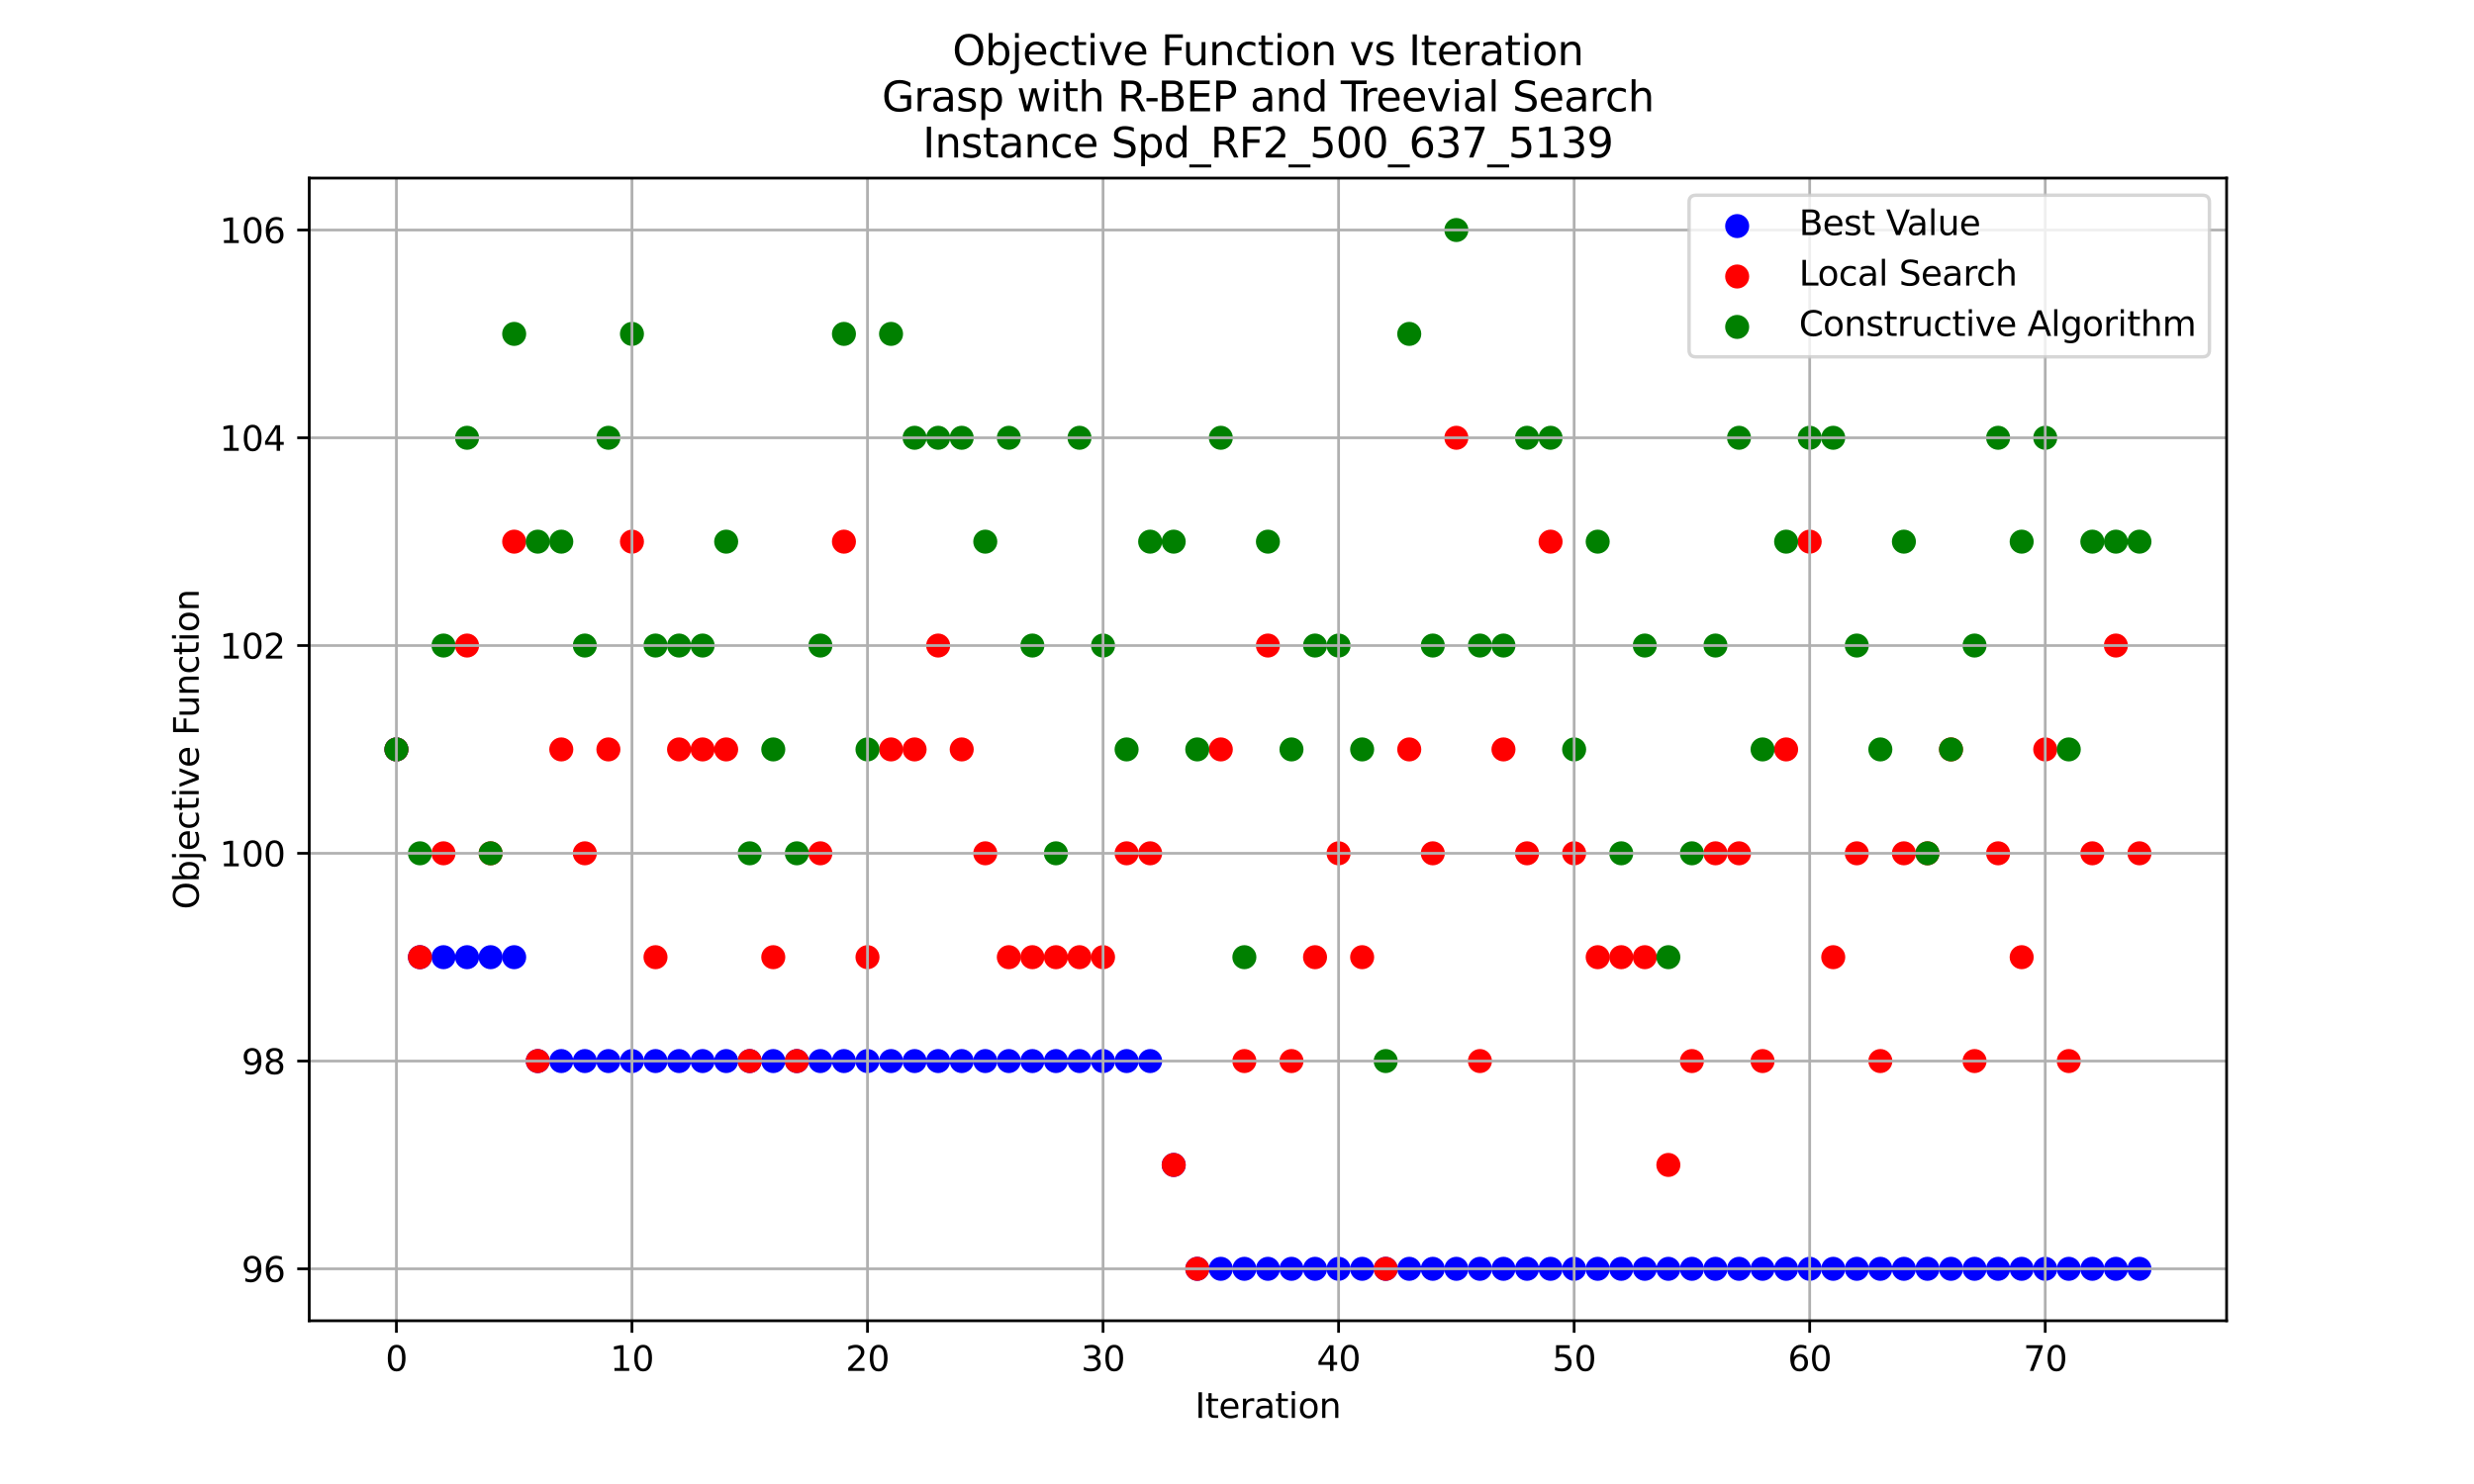 <?xml version="1.0" encoding="utf-8" standalone="no"?>
<!DOCTYPE svg PUBLIC "-//W3C//DTD SVG 1.1//EN"
  "http://www.w3.org/Graphics/SVG/1.1/DTD/svg11.dtd">
<svg xmlns:xlink="http://www.w3.org/1999/xlink" width="720pt" height="432pt" viewBox="0 0 720 432" xmlns="http://www.w3.org/2000/svg" version="1.1">
 <defs>
  <style type="text/css">*{stroke-linejoin: round; stroke-linecap: butt}</style>
 </defs>
 <g id="figure_1">
  <g id="patch_1">
   <path d="M 0 432 
L 720 432 
L 720 0 
L 0 0 
z
" style="fill: #ffffff"/>
  </g>
  <g id="axes_1">
   <g id="patch_2">
    <path d="M 90 384.48 
L 648 384.48 
L 648 51.84 
L 90 51.84 
z
" style="fill: #ffffff"/>
   </g>
   <g id="PathCollection_1">
    <defs>
     <path id="mba8c79977c" d="M 0 3 
C 0.796 3 1.559 2.684 2.121 2.121 
C 2.684 1.559 3 0.796 3 0 
C 3 -0.796 2.684 -1.559 2.121 -2.121 
C 1.559 -2.684 0.796 -3 0 -3 
C -0.796 -3 -1.559 -2.684 -2.121 -2.121 
C -2.684 -1.559 -3 -0.796 -3 0 
C -3 0.796 -2.684 1.559 -2.121 2.121 
C -1.559 2.684 -0.796 3 0 3 
z
" style="stroke: #0000ff"/>
    </defs>
    <g clip-path="url(#p86a8dda23d)">
     <use xlink:href="#mba8c79977c" x="115.364" y="218.16" style="fill: #0000ff; stroke: #0000ff"/>
     <use xlink:href="#mba8c79977c" x="122.219" y="278.64" style="fill: #0000ff; stroke: #0000ff"/>
     <use xlink:href="#mba8c79977c" x="129.074" y="278.64" style="fill: #0000ff; stroke: #0000ff"/>
     <use xlink:href="#mba8c79977c" x="135.929" y="278.64" style="fill: #0000ff; stroke: #0000ff"/>
     <use xlink:href="#mba8c79977c" x="142.784" y="278.64" style="fill: #0000ff; stroke: #0000ff"/>
     <use xlink:href="#mba8c79977c" x="149.639" y="278.64" style="fill: #0000ff; stroke: #0000ff"/>
     <use xlink:href="#mba8c79977c" x="156.494" y="308.88" style="fill: #0000ff; stroke: #0000ff"/>
     <use xlink:href="#mba8c79977c" x="163.349" y="308.88" style="fill: #0000ff; stroke: #0000ff"/>
     <use xlink:href="#mba8c79977c" x="170.204" y="308.88" style="fill: #0000ff; stroke: #0000ff"/>
     <use xlink:href="#mba8c79977c" x="177.059" y="308.88" style="fill: #0000ff; stroke: #0000ff"/>
     <use xlink:href="#mba8c79977c" x="183.914" y="308.88" style="fill: #0000ff; stroke: #0000ff"/>
     <use xlink:href="#mba8c79977c" x="190.769" y="308.88" style="fill: #0000ff; stroke: #0000ff"/>
     <use xlink:href="#mba8c79977c" x="197.624" y="308.88" style="fill: #0000ff; stroke: #0000ff"/>
     <use xlink:href="#mba8c79977c" x="204.479" y="308.88" style="fill: #0000ff; stroke: #0000ff"/>
     <use xlink:href="#mba8c79977c" x="211.334" y="308.88" style="fill: #0000ff; stroke: #0000ff"/>
     <use xlink:href="#mba8c79977c" x="218.189" y="308.88" style="fill: #0000ff; stroke: #0000ff"/>
     <use xlink:href="#mba8c79977c" x="225.044" y="308.88" style="fill: #0000ff; stroke: #0000ff"/>
     <use xlink:href="#mba8c79977c" x="231.899" y="308.88" style="fill: #0000ff; stroke: #0000ff"/>
     <use xlink:href="#mba8c79977c" x="238.754" y="308.88" style="fill: #0000ff; stroke: #0000ff"/>
     <use xlink:href="#mba8c79977c" x="245.609" y="308.88" style="fill: #0000ff; stroke: #0000ff"/>
     <use xlink:href="#mba8c79977c" x="252.464" y="308.88" style="fill: #0000ff; stroke: #0000ff"/>
     <use xlink:href="#mba8c79977c" x="259.319" y="308.88" style="fill: #0000ff; stroke: #0000ff"/>
     <use xlink:href="#mba8c79977c" x="266.174" y="308.88" style="fill: #0000ff; stroke: #0000ff"/>
     <use xlink:href="#mba8c79977c" x="273.029" y="308.88" style="fill: #0000ff; stroke: #0000ff"/>
     <use xlink:href="#mba8c79977c" x="279.885" y="308.88" style="fill: #0000ff; stroke: #0000ff"/>
     <use xlink:href="#mba8c79977c" x="286.74" y="308.88" style="fill: #0000ff; stroke: #0000ff"/>
     <use xlink:href="#mba8c79977c" x="293.595" y="308.88" style="fill: #0000ff; stroke: #0000ff"/>
     <use xlink:href="#mba8c79977c" x="300.45" y="308.88" style="fill: #0000ff; stroke: #0000ff"/>
     <use xlink:href="#mba8c79977c" x="307.305" y="308.88" style="fill: #0000ff; stroke: #0000ff"/>
     <use xlink:href="#mba8c79977c" x="314.16" y="308.88" style="fill: #0000ff; stroke: #0000ff"/>
     <use xlink:href="#mba8c79977c" x="321.015" y="308.88" style="fill: #0000ff; stroke: #0000ff"/>
     <use xlink:href="#mba8c79977c" x="327.87" y="308.88" style="fill: #0000ff; stroke: #0000ff"/>
     <use xlink:href="#mba8c79977c" x="334.725" y="308.88" style="fill: #0000ff; stroke: #0000ff"/>
     <use xlink:href="#mba8c79977c" x="341.58" y="339.12" style="fill: #0000ff; stroke: #0000ff"/>
     <use xlink:href="#mba8c79977c" x="348.435" y="369.36" style="fill: #0000ff; stroke: #0000ff"/>
     <use xlink:href="#mba8c79977c" x="355.29" y="369.36" style="fill: #0000ff; stroke: #0000ff"/>
     <use xlink:href="#mba8c79977c" x="362.145" y="369.36" style="fill: #0000ff; stroke: #0000ff"/>
     <use xlink:href="#mba8c79977c" x="369" y="369.36" style="fill: #0000ff; stroke: #0000ff"/>
     <use xlink:href="#mba8c79977c" x="375.855" y="369.36" style="fill: #0000ff; stroke: #0000ff"/>
     <use xlink:href="#mba8c79977c" x="382.71" y="369.36" style="fill: #0000ff; stroke: #0000ff"/>
     <use xlink:href="#mba8c79977c" x="389.565" y="369.36" style="fill: #0000ff; stroke: #0000ff"/>
     <use xlink:href="#mba8c79977c" x="396.42" y="369.36" style="fill: #0000ff; stroke: #0000ff"/>
     <use xlink:href="#mba8c79977c" x="403.275" y="369.36" style="fill: #0000ff; stroke: #0000ff"/>
     <use xlink:href="#mba8c79977c" x="410.13" y="369.36" style="fill: #0000ff; stroke: #0000ff"/>
     <use xlink:href="#mba8c79977c" x="416.985" y="369.36" style="fill: #0000ff; stroke: #0000ff"/>
     <use xlink:href="#mba8c79977c" x="423.84" y="369.36" style="fill: #0000ff; stroke: #0000ff"/>
     <use xlink:href="#mba8c79977c" x="430.695" y="369.36" style="fill: #0000ff; stroke: #0000ff"/>
     <use xlink:href="#mba8c79977c" x="437.55" y="369.36" style="fill: #0000ff; stroke: #0000ff"/>
     <use xlink:href="#mba8c79977c" x="444.405" y="369.36" style="fill: #0000ff; stroke: #0000ff"/>
     <use xlink:href="#mba8c79977c" x="451.26" y="369.36" style="fill: #0000ff; stroke: #0000ff"/>
     <use xlink:href="#mba8c79977c" x="458.115" y="369.36" style="fill: #0000ff; stroke: #0000ff"/>
     <use xlink:href="#mba8c79977c" x="464.971" y="369.36" style="fill: #0000ff; stroke: #0000ff"/>
     <use xlink:href="#mba8c79977c" x="471.826" y="369.36" style="fill: #0000ff; stroke: #0000ff"/>
     <use xlink:href="#mba8c79977c" x="478.681" y="369.36" style="fill: #0000ff; stroke: #0000ff"/>
     <use xlink:href="#mba8c79977c" x="485.536" y="369.36" style="fill: #0000ff; stroke: #0000ff"/>
     <use xlink:href="#mba8c79977c" x="492.391" y="369.36" style="fill: #0000ff; stroke: #0000ff"/>
     <use xlink:href="#mba8c79977c" x="499.246" y="369.36" style="fill: #0000ff; stroke: #0000ff"/>
     <use xlink:href="#mba8c79977c" x="506.101" y="369.36" style="fill: #0000ff; stroke: #0000ff"/>
     <use xlink:href="#mba8c79977c" x="512.956" y="369.36" style="fill: #0000ff; stroke: #0000ff"/>
     <use xlink:href="#mba8c79977c" x="519.811" y="369.36" style="fill: #0000ff; stroke: #0000ff"/>
     <use xlink:href="#mba8c79977c" x="526.666" y="369.36" style="fill: #0000ff; stroke: #0000ff"/>
     <use xlink:href="#mba8c79977c" x="533.521" y="369.36" style="fill: #0000ff; stroke: #0000ff"/>
     <use xlink:href="#mba8c79977c" x="540.376" y="369.36" style="fill: #0000ff; stroke: #0000ff"/>
     <use xlink:href="#mba8c79977c" x="547.231" y="369.36" style="fill: #0000ff; stroke: #0000ff"/>
     <use xlink:href="#mba8c79977c" x="554.086" y="369.36" style="fill: #0000ff; stroke: #0000ff"/>
     <use xlink:href="#mba8c79977c" x="560.941" y="369.36" style="fill: #0000ff; stroke: #0000ff"/>
     <use xlink:href="#mba8c79977c" x="567.796" y="369.36" style="fill: #0000ff; stroke: #0000ff"/>
     <use xlink:href="#mba8c79977c" x="574.651" y="369.36" style="fill: #0000ff; stroke: #0000ff"/>
     <use xlink:href="#mba8c79977c" x="581.506" y="369.36" style="fill: #0000ff; stroke: #0000ff"/>
     <use xlink:href="#mba8c79977c" x="588.361" y="369.36" style="fill: #0000ff; stroke: #0000ff"/>
     <use xlink:href="#mba8c79977c" x="595.216" y="369.36" style="fill: #0000ff; stroke: #0000ff"/>
     <use xlink:href="#mba8c79977c" x="602.071" y="369.36" style="fill: #0000ff; stroke: #0000ff"/>
     <use xlink:href="#mba8c79977c" x="608.926" y="369.36" style="fill: #0000ff; stroke: #0000ff"/>
     <use xlink:href="#mba8c79977c" x="615.781" y="369.36" style="fill: #0000ff; stroke: #0000ff"/>
     <use xlink:href="#mba8c79977c" x="622.636" y="369.36" style="fill: #0000ff; stroke: #0000ff"/>
    </g>
   </g>
   <g id="PathCollection_2">
    <defs>
     <path id="md660d5115c" d="M 0 3 
C 0.796 3 1.559 2.684 2.121 2.121 
C 2.684 1.559 3 0.796 3 0 
C 3 -0.796 2.684 -1.559 2.121 -2.121 
C 1.559 -2.684 0.796 -3 0 -3 
C -0.796 -3 -1.559 -2.684 -2.121 -2.121 
C -2.684 -1.559 -3 -0.796 -3 0 
C -3 0.796 -2.684 1.559 -2.121 2.121 
C -1.559 2.684 -0.796 3 0 3 
z
" style="stroke: #ff0000"/>
    </defs>
    <g clip-path="url(#p86a8dda23d)">
     <use xlink:href="#md660d5115c" x="115.364" y="218.16" style="fill: #ff0000; stroke: #ff0000"/>
     <use xlink:href="#md660d5115c" x="122.219" y="278.64" style="fill: #ff0000; stroke: #ff0000"/>
     <use xlink:href="#md660d5115c" x="129.074" y="248.4" style="fill: #ff0000; stroke: #ff0000"/>
     <use xlink:href="#md660d5115c" x="135.929" y="187.92" style="fill: #ff0000; stroke: #ff0000"/>
     <use xlink:href="#md660d5115c" x="142.784" y="248.4" style="fill: #ff0000; stroke: #ff0000"/>
     <use xlink:href="#md660d5115c" x="149.639" y="157.68" style="fill: #ff0000; stroke: #ff0000"/>
     <use xlink:href="#md660d5115c" x="156.494" y="308.88" style="fill: #ff0000; stroke: #ff0000"/>
     <use xlink:href="#md660d5115c" x="163.349" y="218.16" style="fill: #ff0000; stroke: #ff0000"/>
     <use xlink:href="#md660d5115c" x="170.204" y="248.4" style="fill: #ff0000; stroke: #ff0000"/>
     <use xlink:href="#md660d5115c" x="177.059" y="218.16" style="fill: #ff0000; stroke: #ff0000"/>
     <use xlink:href="#md660d5115c" x="183.914" y="157.68" style="fill: #ff0000; stroke: #ff0000"/>
     <use xlink:href="#md660d5115c" x="190.769" y="278.64" style="fill: #ff0000; stroke: #ff0000"/>
     <use xlink:href="#md660d5115c" x="197.624" y="218.16" style="fill: #ff0000; stroke: #ff0000"/>
     <use xlink:href="#md660d5115c" x="204.479" y="218.16" style="fill: #ff0000; stroke: #ff0000"/>
     <use xlink:href="#md660d5115c" x="211.334" y="218.16" style="fill: #ff0000; stroke: #ff0000"/>
     <use xlink:href="#md660d5115c" x="218.189" y="308.88" style="fill: #ff0000; stroke: #ff0000"/>
     <use xlink:href="#md660d5115c" x="225.044" y="278.64" style="fill: #ff0000; stroke: #ff0000"/>
     <use xlink:href="#md660d5115c" x="231.899" y="308.88" style="fill: #ff0000; stroke: #ff0000"/>
     <use xlink:href="#md660d5115c" x="238.754" y="248.4" style="fill: #ff0000; stroke: #ff0000"/>
     <use xlink:href="#md660d5115c" x="245.609" y="157.68" style="fill: #ff0000; stroke: #ff0000"/>
     <use xlink:href="#md660d5115c" x="252.464" y="278.64" style="fill: #ff0000; stroke: #ff0000"/>
     <use xlink:href="#md660d5115c" x="259.319" y="218.16" style="fill: #ff0000; stroke: #ff0000"/>
     <use xlink:href="#md660d5115c" x="266.174" y="218.16" style="fill: #ff0000; stroke: #ff0000"/>
     <use xlink:href="#md660d5115c" x="273.029" y="187.92" style="fill: #ff0000; stroke: #ff0000"/>
     <use xlink:href="#md660d5115c" x="279.885" y="218.16" style="fill: #ff0000; stroke: #ff0000"/>
     <use xlink:href="#md660d5115c" x="286.74" y="248.4" style="fill: #ff0000; stroke: #ff0000"/>
     <use xlink:href="#md660d5115c" x="293.595" y="278.64" style="fill: #ff0000; stroke: #ff0000"/>
     <use xlink:href="#md660d5115c" x="300.45" y="278.64" style="fill: #ff0000; stroke: #ff0000"/>
     <use xlink:href="#md660d5115c" x="307.305" y="278.64" style="fill: #ff0000; stroke: #ff0000"/>
     <use xlink:href="#md660d5115c" x="314.16" y="278.64" style="fill: #ff0000; stroke: #ff0000"/>
     <use xlink:href="#md660d5115c" x="321.015" y="278.64" style="fill: #ff0000; stroke: #ff0000"/>
     <use xlink:href="#md660d5115c" x="327.87" y="248.4" style="fill: #ff0000; stroke: #ff0000"/>
     <use xlink:href="#md660d5115c" x="334.725" y="248.4" style="fill: #ff0000; stroke: #ff0000"/>
     <use xlink:href="#md660d5115c" x="341.58" y="339.12" style="fill: #ff0000; stroke: #ff0000"/>
     <use xlink:href="#md660d5115c" x="348.435" y="369.36" style="fill: #ff0000; stroke: #ff0000"/>
     <use xlink:href="#md660d5115c" x="355.29" y="218.16" style="fill: #ff0000; stroke: #ff0000"/>
     <use xlink:href="#md660d5115c" x="362.145" y="308.88" style="fill: #ff0000; stroke: #ff0000"/>
     <use xlink:href="#md660d5115c" x="369" y="187.92" style="fill: #ff0000; stroke: #ff0000"/>
     <use xlink:href="#md660d5115c" x="375.855" y="308.88" style="fill: #ff0000; stroke: #ff0000"/>
     <use xlink:href="#md660d5115c" x="382.71" y="278.64" style="fill: #ff0000; stroke: #ff0000"/>
     <use xlink:href="#md660d5115c" x="389.565" y="248.4" style="fill: #ff0000; stroke: #ff0000"/>
     <use xlink:href="#md660d5115c" x="396.42" y="278.64" style="fill: #ff0000; stroke: #ff0000"/>
     <use xlink:href="#md660d5115c" x="403.275" y="369.36" style="fill: #ff0000; stroke: #ff0000"/>
     <use xlink:href="#md660d5115c" x="410.13" y="218.16" style="fill: #ff0000; stroke: #ff0000"/>
     <use xlink:href="#md660d5115c" x="416.985" y="248.4" style="fill: #ff0000; stroke: #ff0000"/>
     <use xlink:href="#md660d5115c" x="423.84" y="127.44" style="fill: #ff0000; stroke: #ff0000"/>
     <use xlink:href="#md660d5115c" x="430.695" y="308.88" style="fill: #ff0000; stroke: #ff0000"/>
     <use xlink:href="#md660d5115c" x="437.55" y="218.16" style="fill: #ff0000; stroke: #ff0000"/>
     <use xlink:href="#md660d5115c" x="444.405" y="248.4" style="fill: #ff0000; stroke: #ff0000"/>
     <use xlink:href="#md660d5115c" x="451.26" y="157.68" style="fill: #ff0000; stroke: #ff0000"/>
     <use xlink:href="#md660d5115c" x="458.115" y="248.4" style="fill: #ff0000; stroke: #ff0000"/>
     <use xlink:href="#md660d5115c" x="464.971" y="278.64" style="fill: #ff0000; stroke: #ff0000"/>
     <use xlink:href="#md660d5115c" x="471.826" y="278.64" style="fill: #ff0000; stroke: #ff0000"/>
     <use xlink:href="#md660d5115c" x="478.681" y="278.64" style="fill: #ff0000; stroke: #ff0000"/>
     <use xlink:href="#md660d5115c" x="485.536" y="339.12" style="fill: #ff0000; stroke: #ff0000"/>
     <use xlink:href="#md660d5115c" x="492.391" y="308.88" style="fill: #ff0000; stroke: #ff0000"/>
     <use xlink:href="#md660d5115c" x="499.246" y="248.4" style="fill: #ff0000; stroke: #ff0000"/>
     <use xlink:href="#md660d5115c" x="506.101" y="248.4" style="fill: #ff0000; stroke: #ff0000"/>
     <use xlink:href="#md660d5115c" x="512.956" y="308.88" style="fill: #ff0000; stroke: #ff0000"/>
     <use xlink:href="#md660d5115c" x="519.811" y="218.16" style="fill: #ff0000; stroke: #ff0000"/>
     <use xlink:href="#md660d5115c" x="526.666" y="157.68" style="fill: #ff0000; stroke: #ff0000"/>
     <use xlink:href="#md660d5115c" x="533.521" y="278.64" style="fill: #ff0000; stroke: #ff0000"/>
     <use xlink:href="#md660d5115c" x="540.376" y="248.4" style="fill: #ff0000; stroke: #ff0000"/>
     <use xlink:href="#md660d5115c" x="547.231" y="308.88" style="fill: #ff0000; stroke: #ff0000"/>
     <use xlink:href="#md660d5115c" x="554.086" y="248.4" style="fill: #ff0000; stroke: #ff0000"/>
     <use xlink:href="#md660d5115c" x="560.941" y="248.4" style="fill: #ff0000; stroke: #ff0000"/>
     <use xlink:href="#md660d5115c" x="567.796" y="218.16" style="fill: #ff0000; stroke: #ff0000"/>
     <use xlink:href="#md660d5115c" x="574.651" y="308.88" style="fill: #ff0000; stroke: #ff0000"/>
     <use xlink:href="#md660d5115c" x="581.506" y="248.4" style="fill: #ff0000; stroke: #ff0000"/>
     <use xlink:href="#md660d5115c" x="588.361" y="278.64" style="fill: #ff0000; stroke: #ff0000"/>
     <use xlink:href="#md660d5115c" x="595.216" y="218.16" style="fill: #ff0000; stroke: #ff0000"/>
     <use xlink:href="#md660d5115c" x="602.071" y="308.88" style="fill: #ff0000; stroke: #ff0000"/>
     <use xlink:href="#md660d5115c" x="608.926" y="248.4" style="fill: #ff0000; stroke: #ff0000"/>
     <use xlink:href="#md660d5115c" x="615.781" y="187.92" style="fill: #ff0000; stroke: #ff0000"/>
     <use xlink:href="#md660d5115c" x="622.636" y="248.4" style="fill: #ff0000; stroke: #ff0000"/>
    </g>
   </g>
   <g id="PathCollection_3">
    <defs>
     <path id="m26fd4f0e50" d="M 0 3 
C 0.796 3 1.559 2.684 2.121 2.121 
C 2.684 1.559 3 0.796 3 0 
C 3 -0.796 2.684 -1.559 2.121 -2.121 
C 1.559 -2.684 0.796 -3 0 -3 
C -0.796 -3 -1.559 -2.684 -2.121 -2.121 
C -2.684 -1.559 -3 -0.796 -3 0 
C -3 0.796 -2.684 1.559 -2.121 2.121 
C -1.559 2.684 -0.796 3 0 3 
z
" style="stroke: #008000"/>
    </defs>
    <g clip-path="url(#p86a8dda23d)">
     <use xlink:href="#m26fd4f0e50" x="115.364" y="218.16" style="fill: #008000; stroke: #008000"/>
     <use xlink:href="#m26fd4f0e50" x="122.219" y="248.4" style="fill: #008000; stroke: #008000"/>
     <use xlink:href="#m26fd4f0e50" x="129.074" y="187.92" style="fill: #008000; stroke: #008000"/>
     <use xlink:href="#m26fd4f0e50" x="135.929" y="127.44" style="fill: #008000; stroke: #008000"/>
     <use xlink:href="#m26fd4f0e50" x="142.784" y="248.4" style="fill: #008000; stroke: #008000"/>
     <use xlink:href="#m26fd4f0e50" x="149.639" y="97.2" style="fill: #008000; stroke: #008000"/>
     <use xlink:href="#m26fd4f0e50" x="156.494" y="157.68" style="fill: #008000; stroke: #008000"/>
     <use xlink:href="#m26fd4f0e50" x="163.349" y="157.68" style="fill: #008000; stroke: #008000"/>
     <use xlink:href="#m26fd4f0e50" x="170.204" y="187.92" style="fill: #008000; stroke: #008000"/>
     <use xlink:href="#m26fd4f0e50" x="177.059" y="127.44" style="fill: #008000; stroke: #008000"/>
     <use xlink:href="#m26fd4f0e50" x="183.914" y="97.2" style="fill: #008000; stroke: #008000"/>
     <use xlink:href="#m26fd4f0e50" x="190.769" y="187.92" style="fill: #008000; stroke: #008000"/>
     <use xlink:href="#m26fd4f0e50" x="197.624" y="187.92" style="fill: #008000; stroke: #008000"/>
     <use xlink:href="#m26fd4f0e50" x="204.479" y="187.92" style="fill: #008000; stroke: #008000"/>
     <use xlink:href="#m26fd4f0e50" x="211.334" y="157.68" style="fill: #008000; stroke: #008000"/>
     <use xlink:href="#m26fd4f0e50" x="218.189" y="248.4" style="fill: #008000; stroke: #008000"/>
     <use xlink:href="#m26fd4f0e50" x="225.044" y="218.16" style="fill: #008000; stroke: #008000"/>
     <use xlink:href="#m26fd4f0e50" x="231.899" y="248.4" style="fill: #008000; stroke: #008000"/>
     <use xlink:href="#m26fd4f0e50" x="238.754" y="187.92" style="fill: #008000; stroke: #008000"/>
     <use xlink:href="#m26fd4f0e50" x="245.609" y="97.2" style="fill: #008000; stroke: #008000"/>
     <use xlink:href="#m26fd4f0e50" x="252.464" y="218.16" style="fill: #008000; stroke: #008000"/>
     <use xlink:href="#m26fd4f0e50" x="259.319" y="97.2" style="fill: #008000; stroke: #008000"/>
     <use xlink:href="#m26fd4f0e50" x="266.174" y="127.44" style="fill: #008000; stroke: #008000"/>
     <use xlink:href="#m26fd4f0e50" x="273.029" y="127.44" style="fill: #008000; stroke: #008000"/>
     <use xlink:href="#m26fd4f0e50" x="279.885" y="127.44" style="fill: #008000; stroke: #008000"/>
     <use xlink:href="#m26fd4f0e50" x="286.74" y="157.68" style="fill: #008000; stroke: #008000"/>
     <use xlink:href="#m26fd4f0e50" x="293.595" y="127.44" style="fill: #008000; stroke: #008000"/>
     <use xlink:href="#m26fd4f0e50" x="300.45" y="187.92" style="fill: #008000; stroke: #008000"/>
     <use xlink:href="#m26fd4f0e50" x="307.305" y="248.4" style="fill: #008000; stroke: #008000"/>
     <use xlink:href="#m26fd4f0e50" x="314.16" y="127.44" style="fill: #008000; stroke: #008000"/>
     <use xlink:href="#m26fd4f0e50" x="321.015" y="187.92" style="fill: #008000; stroke: #008000"/>
     <use xlink:href="#m26fd4f0e50" x="327.87" y="218.16" style="fill: #008000; stroke: #008000"/>
     <use xlink:href="#m26fd4f0e50" x="334.725" y="157.68" style="fill: #008000; stroke: #008000"/>
     <use xlink:href="#m26fd4f0e50" x="341.58" y="157.68" style="fill: #008000; stroke: #008000"/>
     <use xlink:href="#m26fd4f0e50" x="348.435" y="218.16" style="fill: #008000; stroke: #008000"/>
     <use xlink:href="#m26fd4f0e50" x="355.29" y="127.44" style="fill: #008000; stroke: #008000"/>
     <use xlink:href="#m26fd4f0e50" x="362.145" y="278.64" style="fill: #008000; stroke: #008000"/>
     <use xlink:href="#m26fd4f0e50" x="369" y="157.68" style="fill: #008000; stroke: #008000"/>
     <use xlink:href="#m26fd4f0e50" x="375.855" y="218.16" style="fill: #008000; stroke: #008000"/>
     <use xlink:href="#m26fd4f0e50" x="382.71" y="187.92" style="fill: #008000; stroke: #008000"/>
     <use xlink:href="#m26fd4f0e50" x="389.565" y="187.92" style="fill: #008000; stroke: #008000"/>
     <use xlink:href="#m26fd4f0e50" x="396.42" y="218.16" style="fill: #008000; stroke: #008000"/>
     <use xlink:href="#m26fd4f0e50" x="403.275" y="308.88" style="fill: #008000; stroke: #008000"/>
     <use xlink:href="#m26fd4f0e50" x="410.13" y="97.2" style="fill: #008000; stroke: #008000"/>
     <use xlink:href="#m26fd4f0e50" x="416.985" y="187.92" style="fill: #008000; stroke: #008000"/>
     <use xlink:href="#m26fd4f0e50" x="423.84" y="66.96" style="fill: #008000; stroke: #008000"/>
     <use xlink:href="#m26fd4f0e50" x="430.695" y="187.92" style="fill: #008000; stroke: #008000"/>
     <use xlink:href="#m26fd4f0e50" x="437.55" y="187.92" style="fill: #008000; stroke: #008000"/>
     <use xlink:href="#m26fd4f0e50" x="444.405" y="127.44" style="fill: #008000; stroke: #008000"/>
     <use xlink:href="#m26fd4f0e50" x="451.26" y="127.44" style="fill: #008000; stroke: #008000"/>
     <use xlink:href="#m26fd4f0e50" x="458.115" y="218.16" style="fill: #008000; stroke: #008000"/>
     <use xlink:href="#m26fd4f0e50" x="464.971" y="157.68" style="fill: #008000; stroke: #008000"/>
     <use xlink:href="#m26fd4f0e50" x="471.826" y="248.4" style="fill: #008000; stroke: #008000"/>
     <use xlink:href="#m26fd4f0e50" x="478.681" y="187.92" style="fill: #008000; stroke: #008000"/>
     <use xlink:href="#m26fd4f0e50" x="485.536" y="278.64" style="fill: #008000; stroke: #008000"/>
     <use xlink:href="#m26fd4f0e50" x="492.391" y="248.4" style="fill: #008000; stroke: #008000"/>
     <use xlink:href="#m26fd4f0e50" x="499.246" y="187.92" style="fill: #008000; stroke: #008000"/>
     <use xlink:href="#m26fd4f0e50" x="506.101" y="127.44" style="fill: #008000; stroke: #008000"/>
     <use xlink:href="#m26fd4f0e50" x="512.956" y="218.16" style="fill: #008000; stroke: #008000"/>
     <use xlink:href="#m26fd4f0e50" x="519.811" y="157.68" style="fill: #008000; stroke: #008000"/>
     <use xlink:href="#m26fd4f0e50" x="526.666" y="127.44" style="fill: #008000; stroke: #008000"/>
     <use xlink:href="#m26fd4f0e50" x="533.521" y="127.44" style="fill: #008000; stroke: #008000"/>
     <use xlink:href="#m26fd4f0e50" x="540.376" y="187.92" style="fill: #008000; stroke: #008000"/>
     <use xlink:href="#m26fd4f0e50" x="547.231" y="218.16" style="fill: #008000; stroke: #008000"/>
     <use xlink:href="#m26fd4f0e50" x="554.086" y="157.68" style="fill: #008000; stroke: #008000"/>
     <use xlink:href="#m26fd4f0e50" x="560.941" y="248.4" style="fill: #008000; stroke: #008000"/>
     <use xlink:href="#m26fd4f0e50" x="567.796" y="218.16" style="fill: #008000; stroke: #008000"/>
     <use xlink:href="#m26fd4f0e50" x="574.651" y="187.92" style="fill: #008000; stroke: #008000"/>
     <use xlink:href="#m26fd4f0e50" x="581.506" y="127.44" style="fill: #008000; stroke: #008000"/>
     <use xlink:href="#m26fd4f0e50" x="588.361" y="157.68" style="fill: #008000; stroke: #008000"/>
     <use xlink:href="#m26fd4f0e50" x="595.216" y="127.44" style="fill: #008000; stroke: #008000"/>
     <use xlink:href="#m26fd4f0e50" x="602.071" y="218.16" style="fill: #008000; stroke: #008000"/>
     <use xlink:href="#m26fd4f0e50" x="608.926" y="157.68" style="fill: #008000; stroke: #008000"/>
     <use xlink:href="#m26fd4f0e50" x="615.781" y="157.68" style="fill: #008000; stroke: #008000"/>
     <use xlink:href="#m26fd4f0e50" x="622.636" y="157.68" style="fill: #008000; stroke: #008000"/>
    </g>
   </g>
   <g id="matplotlib.axis_1">
    <g id="xtick_1">
     <g id="line2d_1">
      <path d="M 115.364 384.48 
L 115.364 51.84 
" clip-path="url(#p86a8dda23d)" style="fill: none; stroke: #b0b0b0; stroke-width: 0.8; stroke-linecap: square"/>
     </g>
     <g id="line2d_2">
      <defs>
       <path id="me337529486" d="M 0 0 
L 0 3.5 
" style="stroke: #000000; stroke-width: 0.8"/>
      </defs>
      <g>
       <use xlink:href="#me337529486" x="115.364" y="384.48" style="stroke: #000000; stroke-width: 0.8"/>
      </g>
     </g>
     <g id="text_1">
      <!-- 0 -->
      <g transform="translate(112.182 399.078) scale(0.1 -0.1)">
       <defs>
        <path id="DejaVuSans-30" d="M 2034 4250 
Q 1547 4250 1301 3770 
Q 1056 3291 1056 2328 
Q 1056 1369 1301 889 
Q 1547 409 2034 409 
Q 2525 409 2770 889 
Q 3016 1369 3016 2328 
Q 3016 3291 2770 3770 
Q 2525 4250 2034 4250 
z
M 2034 4750 
Q 2819 4750 3233 4129 
Q 3647 3509 3647 2328 
Q 3647 1150 3233 529 
Q 2819 -91 2034 -91 
Q 1250 -91 836 529 
Q 422 1150 422 2328 
Q 422 3509 836 4129 
Q 1250 4750 2034 4750 
z
" transform="scale(0.016)"/>
       </defs>
       <use xlink:href="#DejaVuSans-30"/>
      </g>
     </g>
    </g>
    <g id="xtick_2">
     <g id="line2d_3">
      <path d="M 183.914 384.48 
L 183.914 51.84 
" clip-path="url(#p86a8dda23d)" style="fill: none; stroke: #b0b0b0; stroke-width: 0.8; stroke-linecap: square"/>
     </g>
     <g id="line2d_4">
      <g>
       <use xlink:href="#me337529486" x="183.914" y="384.48" style="stroke: #000000; stroke-width: 0.8"/>
      </g>
     </g>
     <g id="text_2">
      <!-- 10 -->
      <g transform="translate(177.552 399.078) scale(0.1 -0.1)">
       <defs>
        <path id="DejaVuSans-31" d="M 794 531 
L 1825 531 
L 1825 4091 
L 703 3866 
L 703 4441 
L 1819 4666 
L 2450 4666 
L 2450 531 
L 3481 531 
L 3481 0 
L 794 0 
L 794 531 
z
" transform="scale(0.016)"/>
       </defs>
       <use xlink:href="#DejaVuSans-31"/>
       <use xlink:href="#DejaVuSans-30" x="63.623"/>
      </g>
     </g>
    </g>
    <g id="xtick_3">
     <g id="line2d_5">
      <path d="M 252.464 384.48 
L 252.464 51.84 
" clip-path="url(#p86a8dda23d)" style="fill: none; stroke: #b0b0b0; stroke-width: 0.8; stroke-linecap: square"/>
     </g>
     <g id="line2d_6">
      <g>
       <use xlink:href="#me337529486" x="252.464" y="384.48" style="stroke: #000000; stroke-width: 0.8"/>
      </g>
     </g>
     <g id="text_3">
      <!-- 20 -->
      <g transform="translate(246.102 399.078) scale(0.1 -0.1)">
       <defs>
        <path id="DejaVuSans-32" d="M 1228 531 
L 3431 531 
L 3431 0 
L 469 0 
L 469 531 
Q 828 903 1448 1529 
Q 2069 2156 2228 2338 
Q 2531 2678 2651 2914 
Q 2772 3150 2772 3378 
Q 2772 3750 2511 3984 
Q 2250 4219 1831 4219 
Q 1534 4219 1204 4116 
Q 875 4013 500 3803 
L 500 4441 
Q 881 4594 1212 4672 
Q 1544 4750 1819 4750 
Q 2544 4750 2975 4387 
Q 3406 4025 3406 3419 
Q 3406 3131 3298 2873 
Q 3191 2616 2906 2266 
Q 2828 2175 2409 1742 
Q 1991 1309 1228 531 
z
" transform="scale(0.016)"/>
       </defs>
       <use xlink:href="#DejaVuSans-32"/>
       <use xlink:href="#DejaVuSans-30" x="63.623"/>
      </g>
     </g>
    </g>
    <g id="xtick_4">
     <g id="line2d_7">
      <path d="M 321.015 384.48 
L 321.015 51.84 
" clip-path="url(#p86a8dda23d)" style="fill: none; stroke: #b0b0b0; stroke-width: 0.8; stroke-linecap: square"/>
     </g>
     <g id="line2d_8">
      <g>
       <use xlink:href="#me337529486" x="321.015" y="384.48" style="stroke: #000000; stroke-width: 0.8"/>
      </g>
     </g>
     <g id="text_4">
      <!-- 30 -->
      <g transform="translate(314.652 399.078) scale(0.1 -0.1)">
       <defs>
        <path id="DejaVuSans-33" d="M 2597 2516 
Q 3050 2419 3304 2112 
Q 3559 1806 3559 1356 
Q 3559 666 3084 287 
Q 2609 -91 1734 -91 
Q 1441 -91 1130 -33 
Q 819 25 488 141 
L 488 750 
Q 750 597 1062 519 
Q 1375 441 1716 441 
Q 2309 441 2620 675 
Q 2931 909 2931 1356 
Q 2931 1769 2642 2001 
Q 2353 2234 1838 2234 
L 1294 2234 
L 1294 2753 
L 1863 2753 
Q 2328 2753 2575 2939 
Q 2822 3125 2822 3475 
Q 2822 3834 2567 4026 
Q 2313 4219 1838 4219 
Q 1578 4219 1281 4162 
Q 984 4106 628 3988 
L 628 4550 
Q 988 4650 1302 4700 
Q 1616 4750 1894 4750 
Q 2613 4750 3031 4423 
Q 3450 4097 3450 3541 
Q 3450 3153 3228 2886 
Q 3006 2619 2597 2516 
z
" transform="scale(0.016)"/>
       </defs>
       <use xlink:href="#DejaVuSans-33"/>
       <use xlink:href="#DejaVuSans-30" x="63.623"/>
      </g>
     </g>
    </g>
    <g id="xtick_5">
     <g id="line2d_9">
      <path d="M 389.565 384.48 
L 389.565 51.84 
" clip-path="url(#p86a8dda23d)" style="fill: none; stroke: #b0b0b0; stroke-width: 0.8; stroke-linecap: square"/>
     </g>
     <g id="line2d_10">
      <g>
       <use xlink:href="#me337529486" x="389.565" y="384.48" style="stroke: #000000; stroke-width: 0.8"/>
      </g>
     </g>
     <g id="text_5">
      <!-- 40 -->
      <g transform="translate(383.203 399.078) scale(0.1 -0.1)">
       <defs>
        <path id="DejaVuSans-34" d="M 2419 4116 
L 825 1625 
L 2419 1625 
L 2419 4116 
z
M 2253 4666 
L 3047 4666 
L 3047 1625 
L 3713 1625 
L 3713 1100 
L 3047 1100 
L 3047 0 
L 2419 0 
L 2419 1100 
L 313 1100 
L 313 1709 
L 2253 4666 
z
" transform="scale(0.016)"/>
       </defs>
       <use xlink:href="#DejaVuSans-34"/>
       <use xlink:href="#DejaVuSans-30" x="63.623"/>
      </g>
     </g>
    </g>
    <g id="xtick_6">
     <g id="line2d_11">
      <path d="M 458.115 384.48 
L 458.115 51.84 
" clip-path="url(#p86a8dda23d)" style="fill: none; stroke: #b0b0b0; stroke-width: 0.8; stroke-linecap: square"/>
     </g>
     <g id="line2d_12">
      <g>
       <use xlink:href="#me337529486" x="458.115" y="384.48" style="stroke: #000000; stroke-width: 0.8"/>
      </g>
     </g>
     <g id="text_6">
      <!-- 50 -->
      <g transform="translate(451.753 399.078) scale(0.1 -0.1)">
       <defs>
        <path id="DejaVuSans-35" d="M 691 4666 
L 3169 4666 
L 3169 4134 
L 1269 4134 
L 1269 2991 
Q 1406 3038 1543 3061 
Q 1681 3084 1819 3084 
Q 2600 3084 3056 2656 
Q 3513 2228 3513 1497 
Q 3513 744 3044 326 
Q 2575 -91 1722 -91 
Q 1428 -91 1123 -41 
Q 819 9 494 109 
L 494 744 
Q 775 591 1075 516 
Q 1375 441 1709 441 
Q 2250 441 2565 725 
Q 2881 1009 2881 1497 
Q 2881 1984 2565 2268 
Q 2250 2553 1709 2553 
Q 1456 2553 1204 2497 
Q 953 2441 691 2322 
L 691 4666 
z
" transform="scale(0.016)"/>
       </defs>
       <use xlink:href="#DejaVuSans-35"/>
       <use xlink:href="#DejaVuSans-30" x="63.623"/>
      </g>
     </g>
    </g>
    <g id="xtick_7">
     <g id="line2d_13">
      <path d="M 526.666 384.48 
L 526.666 51.84 
" clip-path="url(#p86a8dda23d)" style="fill: none; stroke: #b0b0b0; stroke-width: 0.8; stroke-linecap: square"/>
     </g>
     <g id="line2d_14">
      <g>
       <use xlink:href="#me337529486" x="526.666" y="384.48" style="stroke: #000000; stroke-width: 0.8"/>
      </g>
     </g>
     <g id="text_7">
      <!-- 60 -->
      <g transform="translate(520.303 399.078) scale(0.1 -0.1)">
       <defs>
        <path id="DejaVuSans-36" d="M 2113 2584 
Q 1688 2584 1439 2293 
Q 1191 2003 1191 1497 
Q 1191 994 1439 701 
Q 1688 409 2113 409 
Q 2538 409 2786 701 
Q 3034 994 3034 1497 
Q 3034 2003 2786 2293 
Q 2538 2584 2113 2584 
z
M 3366 4563 
L 3366 3988 
Q 3128 4100 2886 4159 
Q 2644 4219 2406 4219 
Q 1781 4219 1451 3797 
Q 1122 3375 1075 2522 
Q 1259 2794 1537 2939 
Q 1816 3084 2150 3084 
Q 2853 3084 3261 2657 
Q 3669 2231 3669 1497 
Q 3669 778 3244 343 
Q 2819 -91 2113 -91 
Q 1303 -91 875 529 
Q 447 1150 447 2328 
Q 447 3434 972 4092 
Q 1497 4750 2381 4750 
Q 2619 4750 2861 4703 
Q 3103 4656 3366 4563 
z
" transform="scale(0.016)"/>
       </defs>
       <use xlink:href="#DejaVuSans-36"/>
       <use xlink:href="#DejaVuSans-30" x="63.623"/>
      </g>
     </g>
    </g>
    <g id="xtick_8">
     <g id="line2d_15">
      <path d="M 595.216 384.48 
L 595.216 51.84 
" clip-path="url(#p86a8dda23d)" style="fill: none; stroke: #b0b0b0; stroke-width: 0.8; stroke-linecap: square"/>
     </g>
     <g id="line2d_16">
      <g>
       <use xlink:href="#me337529486" x="595.216" y="384.48" style="stroke: #000000; stroke-width: 0.8"/>
      </g>
     </g>
     <g id="text_8">
      <!-- 70 -->
      <g transform="translate(588.854 399.078) scale(0.1 -0.1)">
       <defs>
        <path id="DejaVuSans-37" d="M 525 4666 
L 3525 4666 
L 3525 4397 
L 1831 0 
L 1172 0 
L 2766 4134 
L 525 4134 
L 525 4666 
z
" transform="scale(0.016)"/>
       </defs>
       <use xlink:href="#DejaVuSans-37"/>
       <use xlink:href="#DejaVuSans-30" x="63.623"/>
      </g>
     </g>
    </g>
    <g id="text_9">
     <!-- Iteration -->
     <g transform="translate(347.791 412.757) scale(0.1 -0.1)">
      <defs>
       <path id="DejaVuSans-49" d="M 628 4666 
L 1259 4666 
L 1259 0 
L 628 0 
L 628 4666 
z
" transform="scale(0.016)"/>
       <path id="DejaVuSans-74" d="M 1172 4494 
L 1172 3500 
L 2356 3500 
L 2356 3053 
L 1172 3053 
L 1172 1153 
Q 1172 725 1289 603 
Q 1406 481 1766 481 
L 2356 481 
L 2356 0 
L 1766 0 
Q 1100 0 847 248 
Q 594 497 594 1153 
L 594 3053 
L 172 3053 
L 172 3500 
L 594 3500 
L 594 4494 
L 1172 4494 
z
" transform="scale(0.016)"/>
       <path id="DejaVuSans-65" d="M 3597 1894 
L 3597 1613 
L 953 1613 
Q 991 1019 1311 708 
Q 1631 397 2203 397 
Q 2534 397 2845 478 
Q 3156 559 3463 722 
L 3463 178 
Q 3153 47 2828 -22 
Q 2503 -91 2169 -91 
Q 1331 -91 842 396 
Q 353 884 353 1716 
Q 353 2575 817 3079 
Q 1281 3584 2069 3584 
Q 2775 3584 3186 3129 
Q 3597 2675 3597 1894 
z
M 3022 2063 
Q 3016 2534 2758 2815 
Q 2500 3097 2075 3097 
Q 1594 3097 1305 2825 
Q 1016 2553 972 2059 
L 3022 2063 
z
" transform="scale(0.016)"/>
       <path id="DejaVuSans-72" d="M 2631 2963 
Q 2534 3019 2420 3045 
Q 2306 3072 2169 3072 
Q 1681 3072 1420 2755 
Q 1159 2438 1159 1844 
L 1159 0 
L 581 0 
L 581 3500 
L 1159 3500 
L 1159 2956 
Q 1341 3275 1631 3429 
Q 1922 3584 2338 3584 
Q 2397 3584 2469 3576 
Q 2541 3569 2628 3553 
L 2631 2963 
z
" transform="scale(0.016)"/>
       <path id="DejaVuSans-61" d="M 2194 1759 
Q 1497 1759 1228 1600 
Q 959 1441 959 1056 
Q 959 750 1161 570 
Q 1363 391 1709 391 
Q 2188 391 2477 730 
Q 2766 1069 2766 1631 
L 2766 1759 
L 2194 1759 
z
M 3341 1997 
L 3341 0 
L 2766 0 
L 2766 531 
Q 2569 213 2275 61 
Q 1981 -91 1556 -91 
Q 1019 -91 701 211 
Q 384 513 384 1019 
Q 384 1609 779 1909 
Q 1175 2209 1959 2209 
L 2766 2209 
L 2766 2266 
Q 2766 2663 2505 2880 
Q 2244 3097 1772 3097 
Q 1472 3097 1187 3025 
Q 903 2953 641 2809 
L 641 3341 
Q 956 3463 1253 3523 
Q 1550 3584 1831 3584 
Q 2591 3584 2966 3190 
Q 3341 2797 3341 1997 
z
" transform="scale(0.016)"/>
       <path id="DejaVuSans-69" d="M 603 3500 
L 1178 3500 
L 1178 0 
L 603 0 
L 603 3500 
z
M 603 4863 
L 1178 4863 
L 1178 4134 
L 603 4134 
L 603 4863 
z
" transform="scale(0.016)"/>
       <path id="DejaVuSans-6f" d="M 1959 3097 
Q 1497 3097 1228 2736 
Q 959 2375 959 1747 
Q 959 1119 1226 758 
Q 1494 397 1959 397 
Q 2419 397 2687 759 
Q 2956 1122 2956 1747 
Q 2956 2369 2687 2733 
Q 2419 3097 1959 3097 
z
M 1959 3584 
Q 2709 3584 3137 3096 
Q 3566 2609 3566 1747 
Q 3566 888 3137 398 
Q 2709 -91 1959 -91 
Q 1206 -91 779 398 
Q 353 888 353 1747 
Q 353 2609 779 3096 
Q 1206 3584 1959 3584 
z
" transform="scale(0.016)"/>
       <path id="DejaVuSans-6e" d="M 3513 2113 
L 3513 0 
L 2938 0 
L 2938 2094 
Q 2938 2591 2744 2837 
Q 2550 3084 2163 3084 
Q 1697 3084 1428 2787 
Q 1159 2491 1159 1978 
L 1159 0 
L 581 0 
L 581 3500 
L 1159 3500 
L 1159 2956 
Q 1366 3272 1645 3428 
Q 1925 3584 2291 3584 
Q 2894 3584 3203 3211 
Q 3513 2838 3513 2113 
z
" transform="scale(0.016)"/>
      </defs>
      <use xlink:href="#DejaVuSans-49"/>
      <use xlink:href="#DejaVuSans-74" x="29.492"/>
      <use xlink:href="#DejaVuSans-65" x="68.701"/>
      <use xlink:href="#DejaVuSans-72" x="130.225"/>
      <use xlink:href="#DejaVuSans-61" x="171.338"/>
      <use xlink:href="#DejaVuSans-74" x="232.617"/>
      <use xlink:href="#DejaVuSans-69" x="271.826"/>
      <use xlink:href="#DejaVuSans-6f" x="299.609"/>
      <use xlink:href="#DejaVuSans-6e" x="360.791"/>
     </g>
    </g>
   </g>
   <g id="matplotlib.axis_2">
    <g id="ytick_1">
     <g id="line2d_17">
      <path d="M 90 369.36 
L 648 369.36 
" clip-path="url(#p86a8dda23d)" style="fill: none; stroke: #b0b0b0; stroke-width: 0.8; stroke-linecap: square"/>
     </g>
     <g id="line2d_18">
      <defs>
       <path id="m02c9f82d14" d="M 0 0 
L -3.5 0 
" style="stroke: #000000; stroke-width: 0.8"/>
      </defs>
      <g>
       <use xlink:href="#m02c9f82d14" x="90" y="369.36" style="stroke: #000000; stroke-width: 0.8"/>
      </g>
     </g>
     <g id="text_10">
      <!-- 96 -->
      <g transform="translate(70.275 373.159) scale(0.1 -0.1)">
       <defs>
        <path id="DejaVuSans-39" d="M 703 97 
L 703 672 
Q 941 559 1184 500 
Q 1428 441 1663 441 
Q 2288 441 2617 861 
Q 2947 1281 2994 2138 
Q 2813 1869 2534 1725 
Q 2256 1581 1919 1581 
Q 1219 1581 811 2004 
Q 403 2428 403 3163 
Q 403 3881 828 4315 
Q 1253 4750 1959 4750 
Q 2769 4750 3195 4129 
Q 3622 3509 3622 2328 
Q 3622 1225 3098 567 
Q 2575 -91 1691 -91 
Q 1453 -91 1209 -44 
Q 966 3 703 97 
z
M 1959 2075 
Q 2384 2075 2632 2365 
Q 2881 2656 2881 3163 
Q 2881 3666 2632 3958 
Q 2384 4250 1959 4250 
Q 1534 4250 1286 3958 
Q 1038 3666 1038 3163 
Q 1038 2656 1286 2365 
Q 1534 2075 1959 2075 
z
" transform="scale(0.016)"/>
       </defs>
       <use xlink:href="#DejaVuSans-39"/>
       <use xlink:href="#DejaVuSans-36" x="63.623"/>
      </g>
     </g>
    </g>
    <g id="ytick_2">
     <g id="line2d_19">
      <path d="M 90 308.88 
L 648 308.88 
" clip-path="url(#p86a8dda23d)" style="fill: none; stroke: #b0b0b0; stroke-width: 0.8; stroke-linecap: square"/>
     </g>
     <g id="line2d_20">
      <g>
       <use xlink:href="#m02c9f82d14" x="90" y="308.88" style="stroke: #000000; stroke-width: 0.8"/>
      </g>
     </g>
     <g id="text_11">
      <!-- 98 -->
      <g transform="translate(70.275 312.679) scale(0.1 -0.1)">
       <defs>
        <path id="DejaVuSans-38" d="M 2034 2216 
Q 1584 2216 1326 1975 
Q 1069 1734 1069 1313 
Q 1069 891 1326 650 
Q 1584 409 2034 409 
Q 2484 409 2743 651 
Q 3003 894 3003 1313 
Q 3003 1734 2745 1975 
Q 2488 2216 2034 2216 
z
M 1403 2484 
Q 997 2584 770 2862 
Q 544 3141 544 3541 
Q 544 4100 942 4425 
Q 1341 4750 2034 4750 
Q 2731 4750 3128 4425 
Q 3525 4100 3525 3541 
Q 3525 3141 3298 2862 
Q 3072 2584 2669 2484 
Q 3125 2378 3379 2068 
Q 3634 1759 3634 1313 
Q 3634 634 3220 271 
Q 2806 -91 2034 -91 
Q 1263 -91 848 271 
Q 434 634 434 1313 
Q 434 1759 690 2068 
Q 947 2378 1403 2484 
z
M 1172 3481 
Q 1172 3119 1398 2916 
Q 1625 2713 2034 2713 
Q 2441 2713 2670 2916 
Q 2900 3119 2900 3481 
Q 2900 3844 2670 4047 
Q 2441 4250 2034 4250 
Q 1625 4250 1398 4047 
Q 1172 3844 1172 3481 
z
" transform="scale(0.016)"/>
       </defs>
       <use xlink:href="#DejaVuSans-39"/>
       <use xlink:href="#DejaVuSans-38" x="63.623"/>
      </g>
     </g>
    </g>
    <g id="ytick_3">
     <g id="line2d_21">
      <path d="M 90 248.4 
L 648 248.4 
" clip-path="url(#p86a8dda23d)" style="fill: none; stroke: #b0b0b0; stroke-width: 0.8; stroke-linecap: square"/>
     </g>
     <g id="line2d_22">
      <g>
       <use xlink:href="#m02c9f82d14" x="90" y="248.4" style="stroke: #000000; stroke-width: 0.8"/>
      </g>
     </g>
     <g id="text_12">
      <!-- 100 -->
      <g transform="translate(63.913 252.199) scale(0.1 -0.1)">
       <use xlink:href="#DejaVuSans-31"/>
       <use xlink:href="#DejaVuSans-30" x="63.623"/>
       <use xlink:href="#DejaVuSans-30" x="127.246"/>
      </g>
     </g>
    </g>
    <g id="ytick_4">
     <g id="line2d_23">
      <path d="M 90 187.92 
L 648 187.92 
" clip-path="url(#p86a8dda23d)" style="fill: none; stroke: #b0b0b0; stroke-width: 0.8; stroke-linecap: square"/>
     </g>
     <g id="line2d_24">
      <g>
       <use xlink:href="#m02c9f82d14" x="90" y="187.92" style="stroke: #000000; stroke-width: 0.8"/>
      </g>
     </g>
     <g id="text_13">
      <!-- 102 -->
      <g transform="translate(63.913 191.719) scale(0.1 -0.1)">
       <use xlink:href="#DejaVuSans-31"/>
       <use xlink:href="#DejaVuSans-30" x="63.623"/>
       <use xlink:href="#DejaVuSans-32" x="127.246"/>
      </g>
     </g>
    </g>
    <g id="ytick_5">
     <g id="line2d_25">
      <path d="M 90 127.44 
L 648 127.44 
" clip-path="url(#p86a8dda23d)" style="fill: none; stroke: #b0b0b0; stroke-width: 0.8; stroke-linecap: square"/>
     </g>
     <g id="line2d_26">
      <g>
       <use xlink:href="#m02c9f82d14" x="90" y="127.44" style="stroke: #000000; stroke-width: 0.8"/>
      </g>
     </g>
     <g id="text_14">
      <!-- 104 -->
      <g transform="translate(63.913 131.239) scale(0.1 -0.1)">
       <use xlink:href="#DejaVuSans-31"/>
       <use xlink:href="#DejaVuSans-30" x="63.623"/>
       <use xlink:href="#DejaVuSans-34" x="127.246"/>
      </g>
     </g>
    </g>
    <g id="ytick_6">
     <g id="line2d_27">
      <path d="M 90 66.96 
L 648 66.96 
" clip-path="url(#p86a8dda23d)" style="fill: none; stroke: #b0b0b0; stroke-width: 0.8; stroke-linecap: square"/>
     </g>
     <g id="line2d_28">
      <g>
       <use xlink:href="#m02c9f82d14" x="90" y="66.96" style="stroke: #000000; stroke-width: 0.8"/>
      </g>
     </g>
     <g id="text_15">
      <!-- 106 -->
      <g transform="translate(63.913 70.759) scale(0.1 -0.1)">
       <use xlink:href="#DejaVuSans-31"/>
       <use xlink:href="#DejaVuSans-30" x="63.623"/>
       <use xlink:href="#DejaVuSans-36" x="127.246"/>
      </g>
     </g>
    </g>
    <g id="text_16">
     <!-- Objective Function -->
     <g transform="translate(57.833 264.724) rotate(-90) scale(0.1 -0.1)">
      <defs>
       <path id="DejaVuSans-4f" d="M 2522 4238 
Q 1834 4238 1429 3725 
Q 1025 3213 1025 2328 
Q 1025 1447 1429 934 
Q 1834 422 2522 422 
Q 3209 422 3611 934 
Q 4013 1447 4013 2328 
Q 4013 3213 3611 3725 
Q 3209 4238 2522 4238 
z
M 2522 4750 
Q 3503 4750 4090 4092 
Q 4678 3434 4678 2328 
Q 4678 1225 4090 567 
Q 3503 -91 2522 -91 
Q 1538 -91 948 565 
Q 359 1222 359 2328 
Q 359 3434 948 4092 
Q 1538 4750 2522 4750 
z
" transform="scale(0.016)"/>
       <path id="DejaVuSans-62" d="M 3116 1747 
Q 3116 2381 2855 2742 
Q 2594 3103 2138 3103 
Q 1681 3103 1420 2742 
Q 1159 2381 1159 1747 
Q 1159 1113 1420 752 
Q 1681 391 2138 391 
Q 2594 391 2855 752 
Q 3116 1113 3116 1747 
z
M 1159 2969 
Q 1341 3281 1617 3432 
Q 1894 3584 2278 3584 
Q 2916 3584 3314 3078 
Q 3713 2572 3713 1747 
Q 3713 922 3314 415 
Q 2916 -91 2278 -91 
Q 1894 -91 1617 61 
Q 1341 213 1159 525 
L 1159 0 
L 581 0 
L 581 4863 
L 1159 4863 
L 1159 2969 
z
" transform="scale(0.016)"/>
       <path id="DejaVuSans-6a" d="M 603 3500 
L 1178 3500 
L 1178 -63 
Q 1178 -731 923 -1031 
Q 669 -1331 103 -1331 
L -116 -1331 
L -116 -844 
L 38 -844 
Q 366 -844 484 -692 
Q 603 -541 603 -63 
L 603 3500 
z
M 603 4863 
L 1178 4863 
L 1178 4134 
L 603 4134 
L 603 4863 
z
" transform="scale(0.016)"/>
       <path id="DejaVuSans-63" d="M 3122 3366 
L 3122 2828 
Q 2878 2963 2633 3030 
Q 2388 3097 2138 3097 
Q 1578 3097 1268 2742 
Q 959 2388 959 1747 
Q 959 1106 1268 751 
Q 1578 397 2138 397 
Q 2388 397 2633 464 
Q 2878 531 3122 666 
L 3122 134 
Q 2881 22 2623 -34 
Q 2366 -91 2075 -91 
Q 1284 -91 818 406 
Q 353 903 353 1747 
Q 353 2603 823 3093 
Q 1294 3584 2113 3584 
Q 2378 3584 2631 3529 
Q 2884 3475 3122 3366 
z
" transform="scale(0.016)"/>
       <path id="DejaVuSans-76" d="M 191 3500 
L 800 3500 
L 1894 563 
L 2988 3500 
L 3597 3500 
L 2284 0 
L 1503 0 
L 191 3500 
z
" transform="scale(0.016)"/>
       <path id="DejaVuSans-20" transform="scale(0.016)"/>
       <path id="DejaVuSans-46" d="M 628 4666 
L 3309 4666 
L 3309 4134 
L 1259 4134 
L 1259 2759 
L 3109 2759 
L 3109 2228 
L 1259 2228 
L 1259 0 
L 628 0 
L 628 4666 
z
" transform="scale(0.016)"/>
       <path id="DejaVuSans-75" d="M 544 1381 
L 544 3500 
L 1119 3500 
L 1119 1403 
Q 1119 906 1312 657 
Q 1506 409 1894 409 
Q 2359 409 2629 706 
Q 2900 1003 2900 1516 
L 2900 3500 
L 3475 3500 
L 3475 0 
L 2900 0 
L 2900 538 
Q 2691 219 2414 64 
Q 2138 -91 1772 -91 
Q 1169 -91 856 284 
Q 544 659 544 1381 
z
M 1991 3584 
L 1991 3584 
z
" transform="scale(0.016)"/>
      </defs>
      <use xlink:href="#DejaVuSans-4f"/>
      <use xlink:href="#DejaVuSans-62" x="78.711"/>
      <use xlink:href="#DejaVuSans-6a" x="142.188"/>
      <use xlink:href="#DejaVuSans-65" x="169.971"/>
      <use xlink:href="#DejaVuSans-63" x="231.494"/>
      <use xlink:href="#DejaVuSans-74" x="286.475"/>
      <use xlink:href="#DejaVuSans-69" x="325.684"/>
      <use xlink:href="#DejaVuSans-76" x="353.467"/>
      <use xlink:href="#DejaVuSans-65" x="412.646"/>
      <use xlink:href="#DejaVuSans-20" x="474.17"/>
      <use xlink:href="#DejaVuSans-46" x="505.957"/>
      <use xlink:href="#DejaVuSans-75" x="557.977"/>
      <use xlink:href="#DejaVuSans-6e" x="621.355"/>
      <use xlink:href="#DejaVuSans-63" x="684.734"/>
      <use xlink:href="#DejaVuSans-74" x="739.715"/>
      <use xlink:href="#DejaVuSans-69" x="778.924"/>
      <use xlink:href="#DejaVuSans-6f" x="806.707"/>
      <use xlink:href="#DejaVuSans-6e" x="867.889"/>
     </g>
    </g>
   </g>
   <g id="patch_3">
    <path d="M 90 384.48 
L 90 51.84 
" style="fill: none; stroke: #000000; stroke-width: 0.8; stroke-linejoin: miter; stroke-linecap: square"/>
   </g>
   <g id="patch_4">
    <path d="M 648 384.48 
L 648 51.84 
" style="fill: none; stroke: #000000; stroke-width: 0.8; stroke-linejoin: miter; stroke-linecap: square"/>
   </g>
   <g id="patch_5">
    <path d="M 90 384.48 
L 648 384.48 
" style="fill: none; stroke: #000000; stroke-width: 0.8; stroke-linejoin: miter; stroke-linecap: square"/>
   </g>
   <g id="patch_6">
    <path d="M 90 51.84 
L 648 51.84 
" style="fill: none; stroke: #000000; stroke-width: 0.8; stroke-linejoin: miter; stroke-linecap: square"/>
   </g>
   <g id="text_17">
    <!-- Objective Function vs Iteration -->
    <g transform="translate(277.182 18.965) scale(0.12 -0.12)">
     <defs>
      <path id="DejaVuSans-73" d="M 2834 3397 
L 2834 2853 
Q 2591 2978 2328 3040 
Q 2066 3103 1784 3103 
Q 1356 3103 1142 2972 
Q 928 2841 928 2578 
Q 928 2378 1081 2264 
Q 1234 2150 1697 2047 
L 1894 2003 
Q 2506 1872 2764 1633 
Q 3022 1394 3022 966 
Q 3022 478 2636 193 
Q 2250 -91 1575 -91 
Q 1294 -91 989 -36 
Q 684 19 347 128 
L 347 722 
Q 666 556 975 473 
Q 1284 391 1588 391 
Q 1994 391 2212 530 
Q 2431 669 2431 922 
Q 2431 1156 2273 1281 
Q 2116 1406 1581 1522 
L 1381 1569 
Q 847 1681 609 1914 
Q 372 2147 372 2553 
Q 372 3047 722 3315 
Q 1072 3584 1716 3584 
Q 2034 3584 2315 3537 
Q 2597 3491 2834 3397 
z
" transform="scale(0.016)"/>
     </defs>
     <use xlink:href="#DejaVuSans-4f"/>
     <use xlink:href="#DejaVuSans-62" x="78.711"/>
     <use xlink:href="#DejaVuSans-6a" x="142.188"/>
     <use xlink:href="#DejaVuSans-65" x="169.971"/>
     <use xlink:href="#DejaVuSans-63" x="231.494"/>
     <use xlink:href="#DejaVuSans-74" x="286.475"/>
     <use xlink:href="#DejaVuSans-69" x="325.684"/>
     <use xlink:href="#DejaVuSans-76" x="353.467"/>
     <use xlink:href="#DejaVuSans-65" x="412.646"/>
     <use xlink:href="#DejaVuSans-20" x="474.17"/>
     <use xlink:href="#DejaVuSans-46" x="505.957"/>
     <use xlink:href="#DejaVuSans-75" x="557.977"/>
     <use xlink:href="#DejaVuSans-6e" x="621.355"/>
     <use xlink:href="#DejaVuSans-63" x="684.734"/>
     <use xlink:href="#DejaVuSans-74" x="739.715"/>
     <use xlink:href="#DejaVuSans-69" x="778.924"/>
     <use xlink:href="#DejaVuSans-6f" x="806.707"/>
     <use xlink:href="#DejaVuSans-6e" x="867.889"/>
     <use xlink:href="#DejaVuSans-20" x="931.268"/>
     <use xlink:href="#DejaVuSans-76" x="963.055"/>
     <use xlink:href="#DejaVuSans-73" x="1022.234"/>
     <use xlink:href="#DejaVuSans-20" x="1074.334"/>
     <use xlink:href="#DejaVuSans-49" x="1106.121"/>
     <use xlink:href="#DejaVuSans-74" x="1135.613"/>
     <use xlink:href="#DejaVuSans-65" x="1174.822"/>
     <use xlink:href="#DejaVuSans-72" x="1236.346"/>
     <use xlink:href="#DejaVuSans-61" x="1277.459"/>
     <use xlink:href="#DejaVuSans-74" x="1338.738"/>
     <use xlink:href="#DejaVuSans-69" x="1377.947"/>
     <use xlink:href="#DejaVuSans-6f" x="1405.73"/>
     <use xlink:href="#DejaVuSans-6e" x="1466.912"/>
    </g>
    <!-- Grasp with R-BEP and Treevial Search -->
    <g transform="translate(256.652 32.403) scale(0.12 -0.12)">
     <defs>
      <path id="DejaVuSans-47" d="M 3809 666 
L 3809 1919 
L 2778 1919 
L 2778 2438 
L 4434 2438 
L 4434 434 
Q 4069 175 3628 42 
Q 3188 -91 2688 -91 
Q 1594 -91 976 548 
Q 359 1188 359 2328 
Q 359 3472 976 4111 
Q 1594 4750 2688 4750 
Q 3144 4750 3555 4637 
Q 3966 4525 4313 4306 
L 4313 3634 
Q 3963 3931 3569 4081 
Q 3175 4231 2741 4231 
Q 1884 4231 1454 3753 
Q 1025 3275 1025 2328 
Q 1025 1384 1454 906 
Q 1884 428 2741 428 
Q 3075 428 3337 486 
Q 3600 544 3809 666 
z
" transform="scale(0.016)"/>
      <path id="DejaVuSans-70" d="M 1159 525 
L 1159 -1331 
L 581 -1331 
L 581 3500 
L 1159 3500 
L 1159 2969 
Q 1341 3281 1617 3432 
Q 1894 3584 2278 3584 
Q 2916 3584 3314 3078 
Q 3713 2572 3713 1747 
Q 3713 922 3314 415 
Q 2916 -91 2278 -91 
Q 1894 -91 1617 61 
Q 1341 213 1159 525 
z
M 3116 1747 
Q 3116 2381 2855 2742 
Q 2594 3103 2138 3103 
Q 1681 3103 1420 2742 
Q 1159 2381 1159 1747 
Q 1159 1113 1420 752 
Q 1681 391 2138 391 
Q 2594 391 2855 752 
Q 3116 1113 3116 1747 
z
" transform="scale(0.016)"/>
      <path id="DejaVuSans-77" d="M 269 3500 
L 844 3500 
L 1563 769 
L 2278 3500 
L 2956 3500 
L 3675 769 
L 4391 3500 
L 4966 3500 
L 4050 0 
L 3372 0 
L 2619 2869 
L 1863 0 
L 1184 0 
L 269 3500 
z
" transform="scale(0.016)"/>
      <path id="DejaVuSans-68" d="M 3513 2113 
L 3513 0 
L 2938 0 
L 2938 2094 
Q 2938 2591 2744 2837 
Q 2550 3084 2163 3084 
Q 1697 3084 1428 2787 
Q 1159 2491 1159 1978 
L 1159 0 
L 581 0 
L 581 4863 
L 1159 4863 
L 1159 2956 
Q 1366 3272 1645 3428 
Q 1925 3584 2291 3584 
Q 2894 3584 3203 3211 
Q 3513 2838 3513 2113 
z
" transform="scale(0.016)"/>
      <path id="DejaVuSans-52" d="M 2841 2188 
Q 3044 2119 3236 1894 
Q 3428 1669 3622 1275 
L 4263 0 
L 3584 0 
L 2988 1197 
Q 2756 1666 2539 1819 
Q 2322 1972 1947 1972 
L 1259 1972 
L 1259 0 
L 628 0 
L 628 4666 
L 2053 4666 
Q 2853 4666 3247 4331 
Q 3641 3997 3641 3322 
Q 3641 2881 3436 2590 
Q 3231 2300 2841 2188 
z
M 1259 4147 
L 1259 2491 
L 2053 2491 
Q 2509 2491 2742 2702 
Q 2975 2913 2975 3322 
Q 2975 3731 2742 3939 
Q 2509 4147 2053 4147 
L 1259 4147 
z
" transform="scale(0.016)"/>
      <path id="DejaVuSans-2d" d="M 313 2009 
L 1997 2009 
L 1997 1497 
L 313 1497 
L 313 2009 
z
" transform="scale(0.016)"/>
      <path id="DejaVuSans-42" d="M 1259 2228 
L 1259 519 
L 2272 519 
Q 2781 519 3026 730 
Q 3272 941 3272 1375 
Q 3272 1813 3026 2020 
Q 2781 2228 2272 2228 
L 1259 2228 
z
M 1259 4147 
L 1259 2741 
L 2194 2741 
Q 2656 2741 2882 2914 
Q 3109 3088 3109 3444 
Q 3109 3797 2882 3972 
Q 2656 4147 2194 4147 
L 1259 4147 
z
M 628 4666 
L 2241 4666 
Q 2963 4666 3353 4366 
Q 3744 4066 3744 3513 
Q 3744 3084 3544 2831 
Q 3344 2578 2956 2516 
Q 3422 2416 3680 2098 
Q 3938 1781 3938 1306 
Q 3938 681 3513 340 
Q 3088 0 2303 0 
L 628 0 
L 628 4666 
z
" transform="scale(0.016)"/>
      <path id="DejaVuSans-45" d="M 628 4666 
L 3578 4666 
L 3578 4134 
L 1259 4134 
L 1259 2753 
L 3481 2753 
L 3481 2222 
L 1259 2222 
L 1259 531 
L 3634 531 
L 3634 0 
L 628 0 
L 628 4666 
z
" transform="scale(0.016)"/>
      <path id="DejaVuSans-50" d="M 1259 4147 
L 1259 2394 
L 2053 2394 
Q 2494 2394 2734 2622 
Q 2975 2850 2975 3272 
Q 2975 3691 2734 3919 
Q 2494 4147 2053 4147 
L 1259 4147 
z
M 628 4666 
L 2053 4666 
Q 2838 4666 3239 4311 
Q 3641 3956 3641 3272 
Q 3641 2581 3239 2228 
Q 2838 1875 2053 1875 
L 1259 1875 
L 1259 0 
L 628 0 
L 628 4666 
z
" transform="scale(0.016)"/>
      <path id="DejaVuSans-64" d="M 2906 2969 
L 2906 4863 
L 3481 4863 
L 3481 0 
L 2906 0 
L 2906 525 
Q 2725 213 2448 61 
Q 2172 -91 1784 -91 
Q 1150 -91 751 415 
Q 353 922 353 1747 
Q 353 2572 751 3078 
Q 1150 3584 1784 3584 
Q 2172 3584 2448 3432 
Q 2725 3281 2906 2969 
z
M 947 1747 
Q 947 1113 1208 752 
Q 1469 391 1925 391 
Q 2381 391 2643 752 
Q 2906 1113 2906 1747 
Q 2906 2381 2643 2742 
Q 2381 3103 1925 3103 
Q 1469 3103 1208 2742 
Q 947 2381 947 1747 
z
" transform="scale(0.016)"/>
      <path id="DejaVuSans-54" d="M -19 4666 
L 3928 4666 
L 3928 4134 
L 2272 4134 
L 2272 0 
L 1638 0 
L 1638 4134 
L -19 4134 
L -19 4666 
z
" transform="scale(0.016)"/>
      <path id="DejaVuSans-6c" d="M 603 4863 
L 1178 4863 
L 1178 0 
L 603 0 
L 603 4863 
z
" transform="scale(0.016)"/>
      <path id="DejaVuSans-53" d="M 3425 4513 
L 3425 3897 
Q 3066 4069 2747 4153 
Q 2428 4238 2131 4238 
Q 1616 4238 1336 4038 
Q 1056 3838 1056 3469 
Q 1056 3159 1242 3001 
Q 1428 2844 1947 2747 
L 2328 2669 
Q 3034 2534 3370 2195 
Q 3706 1856 3706 1288 
Q 3706 609 3251 259 
Q 2797 -91 1919 -91 
Q 1588 -91 1214 -16 
Q 841 59 441 206 
L 441 856 
Q 825 641 1194 531 
Q 1563 422 1919 422 
Q 2459 422 2753 634 
Q 3047 847 3047 1241 
Q 3047 1584 2836 1778 
Q 2625 1972 2144 2069 
L 1759 2144 
Q 1053 2284 737 2584 
Q 422 2884 422 3419 
Q 422 4038 858 4394 
Q 1294 4750 2059 4750 
Q 2388 4750 2728 4690 
Q 3069 4631 3425 4513 
z
" transform="scale(0.016)"/>
     </defs>
     <use xlink:href="#DejaVuSans-47"/>
     <use xlink:href="#DejaVuSans-72" x="77.49"/>
     <use xlink:href="#DejaVuSans-61" x="118.604"/>
     <use xlink:href="#DejaVuSans-73" x="179.883"/>
     <use xlink:href="#DejaVuSans-70" x="231.982"/>
     <use xlink:href="#DejaVuSans-20" x="295.459"/>
     <use xlink:href="#DejaVuSans-77" x="327.246"/>
     <use xlink:href="#DejaVuSans-69" x="409.033"/>
     <use xlink:href="#DejaVuSans-74" x="436.816"/>
     <use xlink:href="#DejaVuSans-68" x="476.025"/>
     <use xlink:href="#DejaVuSans-20" x="539.404"/>
     <use xlink:href="#DejaVuSans-52" x="571.191"/>
     <use xlink:href="#DejaVuSans-2d" x="636.674"/>
     <use xlink:href="#DejaVuSans-42" x="669.133"/>
     <use xlink:href="#DejaVuSans-45" x="737.736"/>
     <use xlink:href="#DejaVuSans-50" x="800.92"/>
     <use xlink:href="#DejaVuSans-20" x="861.223"/>
     <use xlink:href="#DejaVuSans-61" x="893.01"/>
     <use xlink:href="#DejaVuSans-6e" x="954.289"/>
     <use xlink:href="#DejaVuSans-64" x="1017.668"/>
     <use xlink:href="#DejaVuSans-20" x="1081.145"/>
     <use xlink:href="#DejaVuSans-54" x="1112.932"/>
     <use xlink:href="#DejaVuSans-72" x="1159.266"/>
     <use xlink:href="#DejaVuSans-65" x="1198.129"/>
     <use xlink:href="#DejaVuSans-65" x="1259.652"/>
     <use xlink:href="#DejaVuSans-76" x="1321.176"/>
     <use xlink:href="#DejaVuSans-69" x="1380.355"/>
     <use xlink:href="#DejaVuSans-61" x="1408.139"/>
     <use xlink:href="#DejaVuSans-6c" x="1469.418"/>
     <use xlink:href="#DejaVuSans-20" x="1497.201"/>
     <use xlink:href="#DejaVuSans-53" x="1528.988"/>
     <use xlink:href="#DejaVuSans-65" x="1592.465"/>
     <use xlink:href="#DejaVuSans-61" x="1653.988"/>
     <use xlink:href="#DejaVuSans-72" x="1715.268"/>
     <use xlink:href="#DejaVuSans-63" x="1754.131"/>
     <use xlink:href="#DejaVuSans-68" x="1809.111"/>
    </g>
    <!-- Instance Spd_RF2_500_637_5139 -->
    <g transform="translate(268.533 45.84) scale(0.12 -0.12)">
     <defs>
      <path id="DejaVuSans-5f" d="M 3263 -1063 
L 3263 -1509 
L -63 -1509 
L -63 -1063 
L 3263 -1063 
z
" transform="scale(0.016)"/>
     </defs>
     <use xlink:href="#DejaVuSans-49"/>
     <use xlink:href="#DejaVuSans-6e" x="29.492"/>
     <use xlink:href="#DejaVuSans-73" x="92.871"/>
     <use xlink:href="#DejaVuSans-74" x="144.971"/>
     <use xlink:href="#DejaVuSans-61" x="184.18"/>
     <use xlink:href="#DejaVuSans-6e" x="245.459"/>
     <use xlink:href="#DejaVuSans-63" x="308.838"/>
     <use xlink:href="#DejaVuSans-65" x="363.818"/>
     <use xlink:href="#DejaVuSans-20" x="425.342"/>
     <use xlink:href="#DejaVuSans-53" x="457.129"/>
     <use xlink:href="#DejaVuSans-70" x="520.605"/>
     <use xlink:href="#DejaVuSans-64" x="584.082"/>
     <use xlink:href="#DejaVuSans-5f" x="647.559"/>
     <use xlink:href="#DejaVuSans-52" x="697.559"/>
     <use xlink:href="#DejaVuSans-46" x="767.041"/>
     <use xlink:href="#DejaVuSans-32" x="824.561"/>
     <use xlink:href="#DejaVuSans-5f" x="888.184"/>
     <use xlink:href="#DejaVuSans-35" x="938.184"/>
     <use xlink:href="#DejaVuSans-30" x="1001.807"/>
     <use xlink:href="#DejaVuSans-30" x="1065.43"/>
     <use xlink:href="#DejaVuSans-5f" x="1129.053"/>
     <use xlink:href="#DejaVuSans-36" x="1179.053"/>
     <use xlink:href="#DejaVuSans-33" x="1242.676"/>
     <use xlink:href="#DejaVuSans-37" x="1306.299"/>
     <use xlink:href="#DejaVuSans-5f" x="1369.922"/>
     <use xlink:href="#DejaVuSans-35" x="1419.922"/>
     <use xlink:href="#DejaVuSans-31" x="1483.545"/>
     <use xlink:href="#DejaVuSans-33" x="1547.168"/>
     <use xlink:href="#DejaVuSans-39" x="1610.791"/>
    </g>
   </g>
   <g id="legend_1">
    <g id="patch_7">
     <path d="M 493.562 103.874 
L 641 103.874 
Q 643 103.874 643 101.874 
L 643 58.84 
Q 643 56.84 641 56.84 
L 493.562 56.84 
Q 491.562 56.84 491.562 58.84 
L 491.562 101.874 
Q 491.562 103.874 493.562 103.874 
z
" style="fill: #ffffff; opacity: 0.8; stroke: #cccccc; stroke-linejoin: miter"/>
    </g>
    <g id="PathCollection_4">
     <g>
      <use xlink:href="#mba8c79977c" x="505.562" y="65.813" style="fill: #0000ff; stroke: #0000ff"/>
     </g>
    </g>
    <g id="text_18">
     <!-- Best Value -->
     <g transform="translate(523.562 68.438) scale(0.1 -0.1)">
      <defs>
       <path id="DejaVuSans-56" d="M 1831 0 
L 50 4666 
L 709 4666 
L 2188 738 
L 3669 4666 
L 4325 4666 
L 2547 0 
L 1831 0 
z
" transform="scale(0.016)"/>
      </defs>
      <use xlink:href="#DejaVuSans-42"/>
      <use xlink:href="#DejaVuSans-65" x="68.604"/>
      <use xlink:href="#DejaVuSans-73" x="130.127"/>
      <use xlink:href="#DejaVuSans-74" x="182.227"/>
      <use xlink:href="#DejaVuSans-20" x="221.436"/>
      <use xlink:href="#DejaVuSans-56" x="253.223"/>
      <use xlink:href="#DejaVuSans-61" x="313.881"/>
      <use xlink:href="#DejaVuSans-6c" x="375.16"/>
      <use xlink:href="#DejaVuSans-75" x="402.943"/>
      <use xlink:href="#DejaVuSans-65" x="466.322"/>
     </g>
    </g>
    <g id="PathCollection_5">
     <g>
      <use xlink:href="#md660d5115c" x="505.562" y="80.492" style="fill: #ff0000; stroke: #ff0000"/>
     </g>
    </g>
    <g id="text_19">
     <!-- Local Search -->
     <g transform="translate(523.562 83.117) scale(0.1 -0.1)">
      <defs>
       <path id="DejaVuSans-4c" d="M 628 4666 
L 1259 4666 
L 1259 531 
L 3531 531 
L 3531 0 
L 628 0 
L 628 4666 
z
" transform="scale(0.016)"/>
      </defs>
      <use xlink:href="#DejaVuSans-4c"/>
      <use xlink:href="#DejaVuSans-6f" x="53.963"/>
      <use xlink:href="#DejaVuSans-63" x="115.145"/>
      <use xlink:href="#DejaVuSans-61" x="170.125"/>
      <use xlink:href="#DejaVuSans-6c" x="231.404"/>
      <use xlink:href="#DejaVuSans-20" x="259.188"/>
      <use xlink:href="#DejaVuSans-53" x="290.975"/>
      <use xlink:href="#DejaVuSans-65" x="354.451"/>
      <use xlink:href="#DejaVuSans-61" x="415.975"/>
      <use xlink:href="#DejaVuSans-72" x="477.254"/>
      <use xlink:href="#DejaVuSans-63" x="516.117"/>
      <use xlink:href="#DejaVuSans-68" x="571.098"/>
     </g>
    </g>
    <g id="PathCollection_6">
     <g>
      <use xlink:href="#m26fd4f0e50" x="505.562" y="95.17" style="fill: #008000; stroke: #008000"/>
     </g>
    </g>
    <g id="text_20">
     <!-- Constructive Algorithm -->
     <g transform="translate(523.562 97.795) scale(0.1 -0.1)">
      <defs>
       <path id="DejaVuSans-43" d="M 4122 4306 
L 4122 3641 
Q 3803 3938 3442 4084 
Q 3081 4231 2675 4231 
Q 1875 4231 1450 3742 
Q 1025 3253 1025 2328 
Q 1025 1406 1450 917 
Q 1875 428 2675 428 
Q 3081 428 3442 575 
Q 3803 722 4122 1019 
L 4122 359 
Q 3791 134 3420 21 
Q 3050 -91 2638 -91 
Q 1578 -91 968 557 
Q 359 1206 359 2328 
Q 359 3453 968 4101 
Q 1578 4750 2638 4750 
Q 3056 4750 3426 4639 
Q 3797 4528 4122 4306 
z
" transform="scale(0.016)"/>
       <path id="DejaVuSans-41" d="M 2188 4044 
L 1331 1722 
L 3047 1722 
L 2188 4044 
z
M 1831 4666 
L 2547 4666 
L 4325 0 
L 3669 0 
L 3244 1197 
L 1141 1197 
L 716 0 
L 50 0 
L 1831 4666 
z
" transform="scale(0.016)"/>
       <path id="DejaVuSans-67" d="M 2906 1791 
Q 2906 2416 2648 2759 
Q 2391 3103 1925 3103 
Q 1463 3103 1205 2759 
Q 947 2416 947 1791 
Q 947 1169 1205 825 
Q 1463 481 1925 481 
Q 2391 481 2648 825 
Q 2906 1169 2906 1791 
z
M 3481 434 
Q 3481 -459 3084 -895 
Q 2688 -1331 1869 -1331 
Q 1566 -1331 1297 -1286 
Q 1028 -1241 775 -1147 
L 775 -588 
Q 1028 -725 1275 -790 
Q 1522 -856 1778 -856 
Q 2344 -856 2625 -561 
Q 2906 -266 2906 331 
L 2906 616 
Q 2728 306 2450 153 
Q 2172 0 1784 0 
Q 1141 0 747 490 
Q 353 981 353 1791 
Q 353 2603 747 3093 
Q 1141 3584 1784 3584 
Q 2172 3584 2450 3431 
Q 2728 3278 2906 2969 
L 2906 3500 
L 3481 3500 
L 3481 434 
z
" transform="scale(0.016)"/>
       <path id="DejaVuSans-6d" d="M 3328 2828 
Q 3544 3216 3844 3400 
Q 4144 3584 4550 3584 
Q 5097 3584 5394 3201 
Q 5691 2819 5691 2113 
L 5691 0 
L 5113 0 
L 5113 2094 
Q 5113 2597 4934 2840 
Q 4756 3084 4391 3084 
Q 3944 3084 3684 2787 
Q 3425 2491 3425 1978 
L 3425 0 
L 2847 0 
L 2847 2094 
Q 2847 2600 2669 2842 
Q 2491 3084 2119 3084 
Q 1678 3084 1418 2786 
Q 1159 2488 1159 1978 
L 1159 0 
L 581 0 
L 581 3500 
L 1159 3500 
L 1159 2956 
Q 1356 3278 1631 3431 
Q 1906 3584 2284 3584 
Q 2666 3584 2933 3390 
Q 3200 3197 3328 2828 
z
" transform="scale(0.016)"/>
      </defs>
      <use xlink:href="#DejaVuSans-43"/>
      <use xlink:href="#DejaVuSans-6f" x="69.824"/>
      <use xlink:href="#DejaVuSans-6e" x="131.006"/>
      <use xlink:href="#DejaVuSans-73" x="194.385"/>
      <use xlink:href="#DejaVuSans-74" x="246.484"/>
      <use xlink:href="#DejaVuSans-72" x="285.693"/>
      <use xlink:href="#DejaVuSans-75" x="326.807"/>
      <use xlink:href="#DejaVuSans-63" x="390.186"/>
      <use xlink:href="#DejaVuSans-74" x="445.166"/>
      <use xlink:href="#DejaVuSans-69" x="484.375"/>
      <use xlink:href="#DejaVuSans-76" x="512.158"/>
      <use xlink:href="#DejaVuSans-65" x="571.338"/>
      <use xlink:href="#DejaVuSans-20" x="632.861"/>
      <use xlink:href="#DejaVuSans-41" x="664.648"/>
      <use xlink:href="#DejaVuSans-6c" x="733.057"/>
      <use xlink:href="#DejaVuSans-67" x="760.84"/>
      <use xlink:href="#DejaVuSans-6f" x="824.316"/>
      <use xlink:href="#DejaVuSans-72" x="885.498"/>
      <use xlink:href="#DejaVuSans-69" x="926.611"/>
      <use xlink:href="#DejaVuSans-74" x="954.395"/>
      <use xlink:href="#DejaVuSans-68" x="993.604"/>
      <use xlink:href="#DejaVuSans-6d" x="1056.982"/>
     </g>
    </g>
   </g>
  </g>
 </g>
 <defs>
  <clipPath id="p86a8dda23d">
   <rect x="90" y="51.84" width="558" height="332.64"/>
  </clipPath>
 </defs>
</svg>
